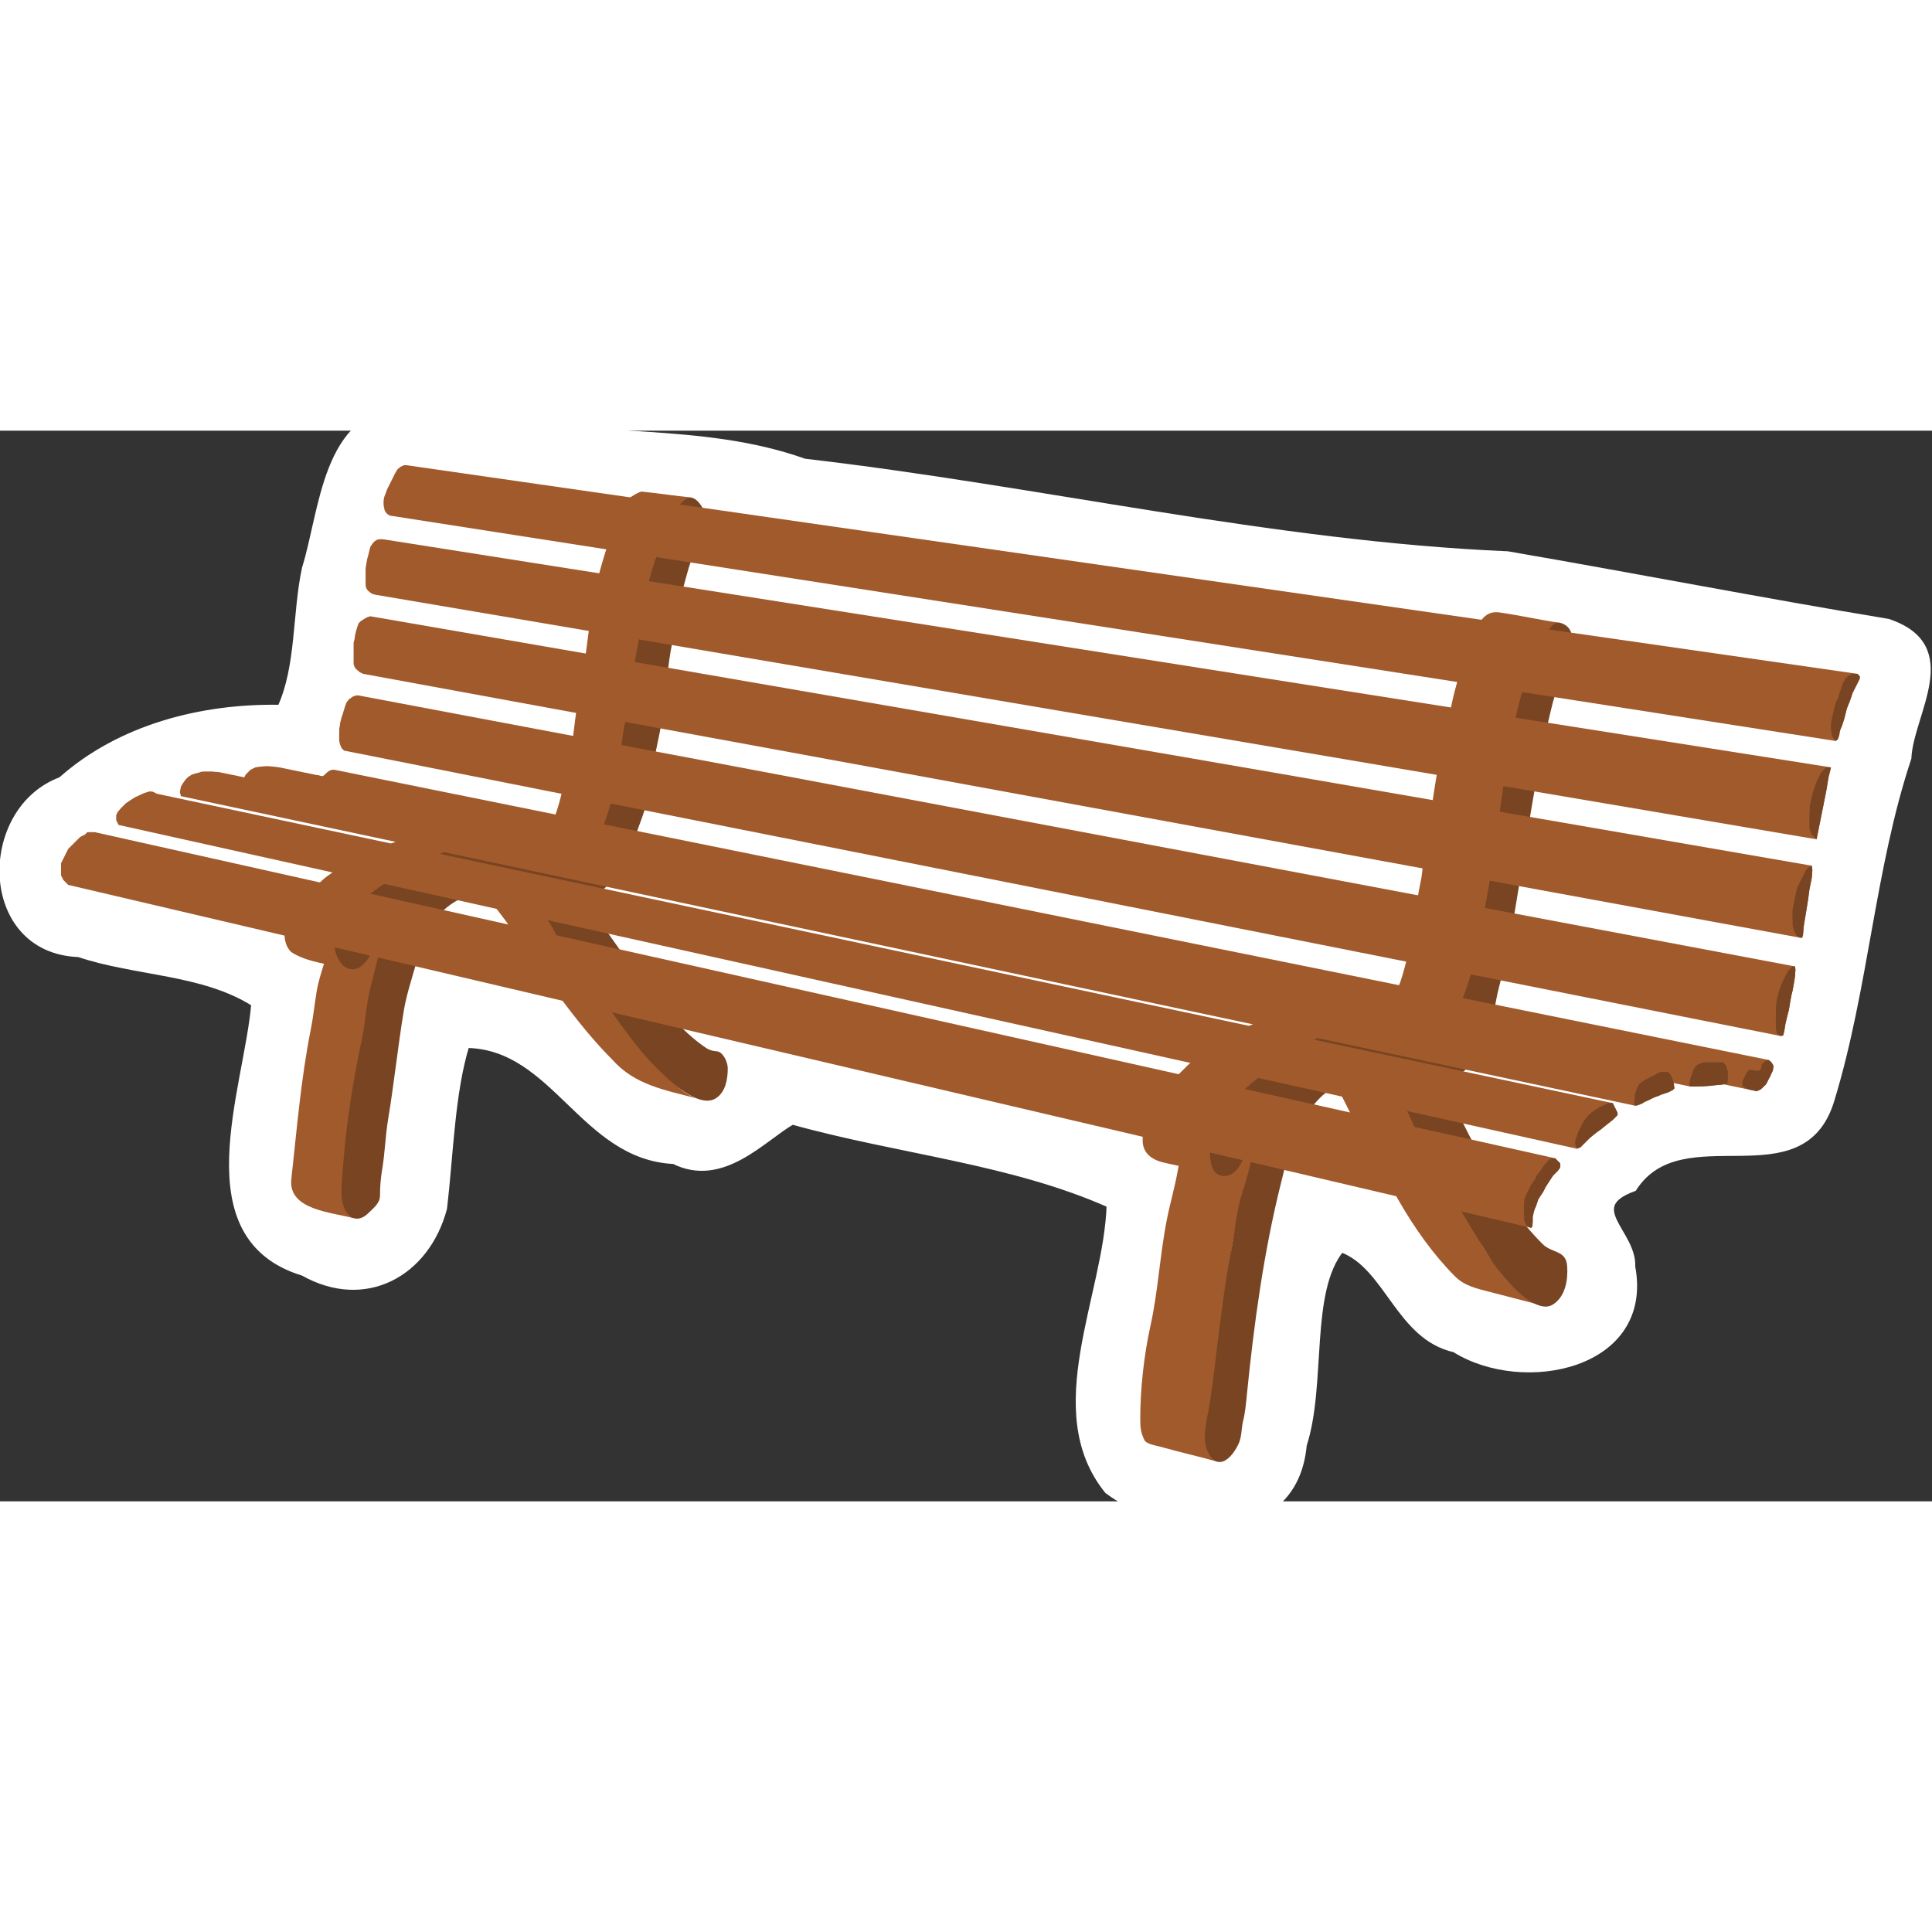 <?xml version="1.0" encoding="UTF-8" standalone="no"?>
<!-- Created with Inkscape (http://www.inkscape.org/) -->

<svg
   xmlns:dc="http://purl.org/dc/elements/1.1/"
   xmlns:cc="http://creativecommons.org/ns#"
   xmlns:rdf="http://www.w3.org/1999/02/22-rdf-syntax-ns#"
   xmlns:svg="http://www.w3.org/2000/svg"
   xmlns="http://www.w3.org/2000/svg"
   xmlns:sodipodi="http://sodipodi.sourceforge.net/DTD/sodipodi-0.dtd"
   xmlns:inkscape="http://www.inkscape.org/namespaces/inkscape"
   sodipodi:docname="bench.svg"
   inkscape:version="0.91 r13725"
   xml:space="preserve"
   id="Layer_1"
   viewBox="12.5 44.907 260.795 144.526"
   width="100"
   height="100"
   inkscape:export-xdpi="90"
   inkscape:export-ydpi="90"
   version="1.0"><rect x="12.5" y="44.907" width="260.795" height="144.526" fill="#333333" stroke="none"/><sodipodi:namedview
     pagecolor="#ff00ff"
     bordercolor="#666666"
     borderopacity="1"
     objecttolerance="10"
     gridtolerance="10"
     guidetolerance="10"
     inkscape:pageopacity="0"
     inkscape:pageshadow="2"
     inkscape:window-width="938"
     inkscape:window-height="689"
     id="namedview77"
     showgrid="false"
     inkscape:zoom="2.8284271"
     inkscape:cx="95.371787"
     inkscape:cy="16.007613"
     inkscape:window-x="248"
     inkscape:window-y="170"
     inkscape:window-maximized="0"
     inkscape:current-layer="Layer_1" /><defs
     id="defs150"><inkscape:perspective
       sodipodi:type="inkscape:persp3d"
       inkscape:vp_x="0 : 103.9075 : 1"
       inkscape:vp_y="0 : 999.99999 : 0"
       inkscape:vp_z="374.99999 : 103.9075 : 1"
       inkscape:persp3d-origin="187.5 : 69.271666 : 1"
       id="perspective81" /></defs><title
     id="title3">bench g.aoi</title><g
     id="g3659"
     transform="matrix(0.964,0,0,0.964,-164.574,3.438)"><path
       inkscape:connector-curvature="0"
       id="path3654"
       d="m 240.243,39.986 c -11.057,0.763 -11.305,14.202 -13.839,22.31 -1.367,6.333 -0.789,13.75 -3.454,19.544 -11.003,-0.205 -22.458,2.742 -30.72,10.106 -11.332,4.173 -11.243,23.854 2.481,24.348 8.005,2.689 17.464,2.4 24.597,6.953 -0.993,12.03 -9.562,32.722 6.861,37.688 8.607,4.868 17.243,0.177 19.687,-9.051 0.886,-7.611 1.081,-16.199 3.138,-22.865 12.372,0.145 16.328,15.656 29.054,16.249 6.796,3.401 12.483,-3.182 16.585,-5.522 14.85,4.149 30.705,5.519 44.447,11.654 -0.352,12.753 -9.36,28.865 -0.295,40.062 8.606,6.436 26.13,8.029 27.45,-6.413 2.768,-8.536 0.392,-21.487 5.262,-27.429 6.516,2.362 8.038,12.298 15.892,14.023 9.472,5.988 27.483,2.493 24.842,-11.547 0.256,-4.749 -6.982,-8.369 0.219,-10.997 6.781,-10.478 23.537,1.344 27.674,-12.367 4.791,-15.678 5.655,-32.481 10.773,-47.86 0.285,-6.278 7.496,-15.631 -2.842,-19.071 -17.977,-2.98 -35.421,-6.387 -53.259,-9.459 -32.907,-1.405 -65.706,-9.189 -98.481,-12.971 -14.543,-5.197 -30.096,-2.743 -44.921,-6.482 -3.689,-0.552 -7.414,-0.969 -11.15,-0.902 z"
       style="fill:#ffffff;stroke:#ffffff;stroke-width:0.87" /><g
       transform="matrix(0.878,0,0,0.878,142.568,-13.017)"
       id="g2884"><g
         id="g5"
         transform="matrix(0.765,0,0,0.765,47,34.972)"><line
           x1="138.5"
           y1="174.907"
           x2="138.5"
           y2="174.907"
           id="line7"
           style="fill:#a05a2c" /><line
           x1="95.5"
           y1="130.907"
           x2="95.5"
           y2="130.907"
           id="line9"
           style="fill:#a05a2c" /><line
           x1="95.5"
           y1="130.907"
           x2="95.5"
           y2="130.907"
           id="line11"
           style="fill:#a05a2c" /><line
           x1="95.5"
           y1="130.907"
           x2="95.5"
           y2="130.907"
           id="line13"
           style="fill:#a05a2c" /><line
           x1="95.5"
           y1="130.907"
           x2="95.5"
           y2="130.907"
           id="line15"
           style="fill:#a05a2c" /><path
           inkscape:connector-curvature="0"
           d="m 127.5,168.907 c -6.442,-6.442 -11.455,-13.773 -16.889,-21.019 -1.376,-1.834 -2.935,-3.627 -3.963,-5.686 -0.853,-1.705 -2.595,-3.791 -3.898,-5.546 -1.303,-1.755 -1.645,-2.785 -2.75,-3.75 -0.795,-0.694 -1.57,-1.023 -3,-1.5 3.313,0.663 6.627,1.325 9.94,1.987 1.968,0.395 4.569,1.885 5.477,3.013 3.679,4.567 6.857,9.262 9.917,14.361 1.54,2.567 3.916,4.638 5.583,7.139 1.613,2.419 3.571,5.571 5.607,7.607 3.75,3.75 6.258,9.552 11.476,11.393 -6.521,-1.715 -12.845,-2.764 -17.5,-7.999"
           id="path17"
           style="fill:#a05a2c" /><line
           x1="106"
           y1="133.407"
           x2="106"
           y2="133.407"
           id="line19"
           style="fill:#a05a2c" /><line
           x1="106"
           y1="133.407"
           x2="106"
           y2="133.407"
           id="line21"
           style="fill:#a05a2c" /><line
           x1="106"
           y1="133.407"
           x2="106"
           y2="133.407"
           id="line23"
           style="fill:#a05a2c" /><path
           inkscape:connector-curvature="0"
           d="m 60.5,193.907 c 1.128,-10.202 2.024,-21.12 4.068,-31.34 0.529,-2.646 0.792,-5.319 1.235,-7.979 0.456,-2.734 1.474,-5.291 2.145,-7.973 0.28,-1.121 0.323,-2.295 0.604,-3.416 0.396,-1.585 0.089,-1.877 1.625,-1.512 3.108,0.74 6.215,1.48 9.323,2.22 -1.24,4.961 -1.211,9.771 -2.055,14.834 -0.842,5.056 -2.685,10.246 -3.797,15.25 -1.163,5.233 0.336,10.517 -0.534,15.735 -0.511,3.066 1.09,7.727 0.386,12.181 -4.45,-1.271 -13.527,-1.663 -13,-8"
           id="path25"
           style="fill:#a05a2c" /><line
           x1="79"
           y1="144.407"
           x2="79"
           y2="144.407"
           id="line27"
           style="fill:#a05a2c" /><line
           x1="79"
           y1="144.407"
           x2="79"
           y2="144.407"
           id="line29"
           style="fill:#a05a2c" /><line
           x1="77"
           y1="146.907"
           x2="77"
           y2="146.907"
           id="line31"
           style="fill:#a05a2c" /><path
           inkscape:connector-curvature="0"
           d="m 60.5,146.407 c -2.115,-1.918 -1.717,-6.561 0.156,-8.656 1.979,-2.214 4.022,-4.269 6.344,-6.344 2.43,-2.173 5.67,-3.585 8.5,-5 3.396,-1.698 6.771,-3.091 10.405,-4.302 3.328,-1.109 7.438,-1.054 10.927,-1.49 3.847,-0.48 7.011,0.412 10.775,0.95 1.152,0.165 3.285,1.136 4.393,0.842 1.054,-0.279 1.609,-1.609 2.25,-2.25 1.617,-1.617 2.58,-6.981 3.25,-9.25 1.719,-5.817 1.784,-11.923 2.963,-17.815 1.206,-6.028 1.823,-12.187 2.695,-18.292 0.91,-6.373 3.054,-12.529 5.092,-18.643 0.461,-1.384 1.436,-2.778 2.25,-4 0.243,-0.365 2.609,-1.787 3.058,-1.744 3.481,0.331 6.981,0.907 10.462,1.239 -2.425,1.788 -4.787,4.559 -5.77,7.505 -0.623,1.867 -1.381,3.035 -1.723,5.084 -0.315,1.891 0.324,3.624 0.048,5.559 -1.014,7.096 -3.658,14.288 -3.658,21.513 0,1.635 -1.967,3.342 -2.287,4.946 -0.315,1.575 -0.306,3.353 -0.682,4.856 -0.429,1.713 -0.317,3.398 -0.87,5.058 -0.521,1.565 -0.884,3.265 -1.208,4.883 -0.791,3.956 -2.032,15.089 -8.036,13.296 -10.734,-3.205 -23.224,-1.46 -32.912,4.354 -5.507,3.304 -24.716,14.34 -14.422,21.202 -3.91,-0.931 -8.787,-1.359 -12,-3.501"
           id="path33"
           style="fill:#a05a2c" /><line
           x1="310"
           y1="216.907"
           x2="310"
           y2="216.907"
           id="line35"
           style="fill:#a05a2c" /><line
           x1="310"
           y1="216.907"
           x2="310"
           y2="216.907"
           id="line37"
           style="fill:#a05a2c" /><line
           x1="309.5"
           y1="216.907"
           x2="309.5"
           y2="216.907"
           id="line39"
           style="fill:#a05a2c" /><line
           x1="309.5"
           y1="216.907"
           x2="309.5"
           y2="216.907"
           id="line41"
           style="fill:#a05a2c" /><line
           x1="247"
           y1="183.407"
           x2="247"
           y2="183.407"
           id="line43"
           style="fill:#a05a2c" /><line
           x1="247"
           y1="183.407"
           x2="247"
           y2="183.407"
           id="line45"
           style="fill:#a05a2c" /><path
           inkscape:connector-curvature="0"
           d="m 322.5,220.407 c -4.032,-1.046 -8.064,-2.091 -12.096,-3.136 -2.597,-0.674 -5.271,-1.232 -7.248,-3.208 -4.501,-4.501 -8.535,-10.195 -11.725,-15.776 -3.527,-6.173 -7.109,-12.235 -10.283,-18.584 -0.71,-1.419 -1.463,-2.967 -2.148,-4.296 -0.502,-0.975 -2,-2.241 -2,-3.25 0,-0.515 -1.5,-0.985 -1.5,-1.5 0,-0.837 -2.469,-0.575 -3,-1.25 3.895,0.835 7.789,1.669 11.684,2.504 2.046,0.438 4.99,1.077 6.316,2.496 0.068,0.073 1.418,0.642 1.418,0.75 0,0.649 0.322,-0.072 0.5,0.25 0.288,0.525 0.375,1.375 0.75,1.75 1.033,1.034 1.711,2.635 2.172,4.016 1.001,3.005 2.934,6.708 4.828,9.234 1.004,1.339 1.538,2.841 2.198,4.38 0.608,1.422 1.794,2.67 2.569,4.027 1.783,3.119 2.299,6.15 4.147,9.231 3.121,5.202 7.264,10.824 13.418,12.362"
           id="path47"
           style="fill:#a05a2c" /><line
           x1="278"
           y1="174.907"
           x2="278"
           y2="174.907"
           id="line49"
           style="fill:#a05a2c" /><path
           inkscape:connector-curvature="0"
           d="m 253.418,240.407 c 1.932,-11.594 1.344,-23.31 3.65,-34.84 1.113,-5.569 3.353,-11.171 5.15,-16.565 0.154,-0.462 -0.605,-3.066 -0.762,-3.105 -1.331,-0.333 -2.662,-0.666 -3.994,-0.998 -3.321,-0.83 -6.643,-1.661 -9.963,-2.491 -0.004,3.052 -1.598,6.083 -2.1,9.095 -0.6,3.604 -1.62,7.005 -2.332,10.565 -1.48,7.399 -1.824,14.991 -3.465,22.372 -1.324,5.961 -2.104,13.127 -2.104,19.202 0,1.795 0.064,2.894 0.87,4.507 0.438,0.877 2.484,1.146 3.317,1.384 3.938,1.125 8.021,2.015 11.959,3.14 -3.9,-2.234 -0.683,-9.53 -0.226,-12.266 z"
           id="path51"
           style="fill:#a05a2c" /><path
           inkscape:connector-curvature="0"
           d="m 254.418,183.907 c 0.866,-2.599 1.995,-5.913 3.926,-7.844 2.174,-2.173 4.536,-4.19 7.008,-6.045 6.09,-4.567 12.298,-5.95 19.602,-8.038 1.459,-0.416 3.049,-1.448 4.552,-1.637 2.612,-0.326 3.927,-0.312 6.448,0.407 1.586,0.453 8.465,2.329 8.465,-0.594 0,-0.835 -0.276,-2.33 0.082,-3.25 0.701,-1.8 1.49,-3.454 1.87,-5.353 0.696,-3.48 2.634,-6.993 3.495,-10.439 1.31,-5.237 1.963,-10.676 2.855,-16.027 0.945,-5.674 0.549,-11.336 1.262,-17.043 0.695,-5.562 3.052,-11.488 4.828,-16.818 1.562,-4.686 1.664,-11.073 6.362,-13.422 -4.21,-0.601 -8.593,-1.601 -12.803,-2.202 -3.57,-0.51 -4.546,3.007 -5.87,5.554 -1.477,2.843 -2.3,6.8 -3.156,9.797 -1.038,3.634 -1.561,7.322 -2.47,10.958 -1.819,7.278 -2.611,14.918 -3.847,22.329 -0.285,1.712 -0.685,4.593 -0.771,5.642 -0.087,1.05 -0.396,2.186 -0.756,4.209 -0.359,2.024 -1.215,7.101 -1.803,10.635 -0.292,1.749 -0.656,3.395 -1.148,5.166 -0.491,1.771 -0.909,3.235 -1.679,4.773 -1.062,2.126 -1.603,4.241 -4.13,4.241 -1.643,0 -3.137,-0.925 -4.777,-1.13 -2.146,-0.268 -4.147,-0.37 -6.312,-0.37 -3.608,0 -7.438,0.909 -10.709,2.311 -6.271,2.688 -12.705,5.452 -17.598,10.346 -4.357,4.357 -9.344,8.944 -9.344,15.578 0,2.972 2.251,4.212 4.816,4.762 3.895,0.835 7.789,1.669 11.684,2.504 -3.857,-1.343 -1.021,-6.184 -0.082,-9 z"
           id="path53"
           style="fill:#a05a2c" /></g><g
         id="g55"
         transform="matrix(0.765,0,0,0.765,47,34.972)"><line
           x1="110.5"
           y1="122.407"
           x2="110.5"
           y2="122.407"
           id="line57"
           style="fill:#784421" /><path
           inkscape:connector-curvature="0"
           d="m 147,166.407 c -1.478,-0.961 -4.314,-3.204 -6.75,-6 -2.436,-2.796 -4.633,-5.96 -6.75,-8.5 -2.438,-2.927 -4.527,-6.038 -6.74,-9.136 -0.943,-1.32 -1.702,-2.777 -2.604,-4.13 -0.734,-1.101 -1.688,-2.87 -2.656,-3.734 0.451,0.056 2.644,-0.61 3.12,-0.878 0.802,-0.45 3.097,-2.64 3.576,-3.107 0.802,-0.781 1.531,-1.698 1.882,-2.749 0.568,-1.704 1.278,-3.335 1.844,-5.031 1.122,-3.366 2.52,-6.384 3.105,-9.9 0.616,-3.695 1.161,-7.43 1.973,-11.084 1.634,-7.352 1.596,-15.134 3.417,-22.418 0.862,-3.449 1.09,-6.924 2.083,-10.332 0.275,-0.944 0.932,-3.501 1.25,-4.25 0.466,-1.097 0.211,-2.127 1,-3.5 1.392,-2.422 2.89,-5.737 1.25,-8.25 -2.705,-4.145 -4.736,0.104 -6.5,2.75 -2.008,3.012 -2.484,6.701 -3.606,10.069 -1.151,3.455 -1.799,7.518 -2.315,11.134 -0.493,3.451 -1.145,6.879 -1.828,10.297 -0.699,3.493 -0.691,7.015 -1.574,10.546 -0.815,3.262 -0.794,6.678 -1.624,9.996 -0.823,3.295 -1.227,6.733 -2.302,9.958 -0.766,2.297 -1.917,5.884 -4.25,6.25 -1.557,0.245 -2.959,-0.319 -4.405,-0.802 -1.647,-0.549 -3.513,-0.5 -5.232,-0.715 -6.816,-0.853 -15.613,0.392 -21.812,3.491 -5.975,2.987 -11.813,5.788 -16.551,10.525 -1.896,1.896 -4.5,4.833 -4.5,7.734 0,2.376 1.517,5.921 4.5,5.266 1.082,-0.237 2.354,-1.708 2.87,-2.741 0.638,-1.273 1.536,-2.164 2.63,-3.259 -0.857,3.431 -1.699,6.796 -2.552,10.208 -0.898,3.592 -1.001,7.278 -1.8,10.876 -1.625,7.313 -3.26,17.835 -3.776,25.28 -0.217,3.127 -0.439,3.74 -0.372,6.87 0.076,3.509 2.599,6.667 5.656,3.609 1.021,-1.021 2.344,-1.983 2.344,-3.578 0,-1.938 0.152,-3.681 0.473,-5.6 0.571,-3.431 0.654,-6.927 1.226,-10.355 1.254,-7.524 2.018,-15.108 3.274,-22.645 0.53,-3.181 1.657,-6.624 2.527,-9.666 0.437,-1.524 0.656,-2.812 1.37,-4.241 0.292,-0.584 0.35,-1.173 0.63,-1.759 0.308,-0.644 0.795,-1.091 1.13,-1.759 2.521,-5.045 8.594,-7.741 14.12,-7.741 2.669,0 4.874,0.101 6.75,2 0.463,0.47 1.256,1.597 2,2.5 0.83,1.007 2.031,2.562 2.604,3.708 1.281,2.562 3.193,4.787 4.693,7.287 1.645,2.742 3.81,4.949 5.703,7.505 3.522,4.759 6.815,9.815 11,14 2.482,2.482 8.861,8.763 12.5,6.5 2.066,-1.285 2.5,-4.063 2.5,-6.25 0,-1.063 -0.625,-2.573 -1.5,-3.25 -0.766,-0.592 -1.523,-0.038 -3.001,-0.999 z"
           id="path59"
           style="fill:#784421" /><path
           inkscape:connector-curvature="0"
           d="m 290.5,174.407 c 0.248,0.413 2.725,5.181 3.5,7 1.437,3.372 4.75,9.184 5.438,10.354 0.688,1.17 1.039,2.361 1.875,3.615 1.223,1.835 2.341,3.675 3.436,5.589 1.793,3.139 3.805,6.197 5.669,9.304 1.982,3.305 9.233,12.048 13.083,9.639 2.642,-1.653 3.19,-5.136 3,-8 -0.229,-3.439 -3.128,-2.628 -5.156,-4.656 -9.326,-9.327 -15.088,-22.332 -20.844,-33.844 1.017,0.228 2.337,-0.919 3.24,-1.37 1.279,-0.64 1.998,-1.536 3.008,-2.546 0.326,-0.326 1.179,-2.198 1.404,-2.661 0.396,-0.811 0.969,-1.721 1.258,-2.588 0.59,-1.771 0.725,-2.865 1.434,-4.601 0.636,-1.556 0.815,-3.225 1.156,-4.734 0.451,-2.001 1.062,-3.874 1.4,-5.905 0.589,-3.529 1.498,-7.04 2.1,-10.595 2.479,-14.647 4.342,-29.37 7.948,-43.792 0.714,-2.859 2.065,-5.248 2.974,-7.974 0.82,-2.46 2.439,-7.054 -0.662,-8.604 -1.565,-0.783 -2.223,0.016 -3.26,1.37 -1.131,1.476 -1.994,2.983 -2.578,4.734 -1.182,3.546 -2.588,6.931 -3.505,10.598 -3.503,14.012 -4.342,28.793 -7.167,42.918 -0.709,3.544 -1.627,7.012 -2.223,10.584 -0.586,3.521 -1.768,6.382 -3.027,9.666 -0.4,1.044 -0.767,2.094 -1.5,3 -1.047,1.294 -1.451,0.849 -3,0.5 -1.824,-0.41 -3.588,-0.668 -5.393,-1.184 -1.803,-0.515 -3.415,0.184 -5.258,0.184 -7.541,0 -14.375,3.615 -20.711,7.417 -2.703,1.621 -5.238,4.117 -7.639,6.083 -2.402,1.968 -4.49,4.481 -5.871,7.241 -0.906,1.812 -2.629,3.707 -2.629,5.993 0,2.057 0.061,5.039 2,5.766 1.888,0.707 3.586,-0.673 4.371,-2.241 0.859,-1.719 2.049,-3.138 3.129,-4.759 -0.727,3.632 -1.632,7.396 -2.802,10.905 -1.171,3.513 -1.384,7.525 -2.111,11.159 -1.45,7.253 -2.3,14.642 -3.216,21.973 -0.462,3.688 -0.859,7.392 -1.471,11.058 -0.491,2.951 -1.674,6.859 -0.271,9.664 2.033,4.065 4.919,1.365 6.371,-1.759 0.688,-1.481 0.553,-3.211 0.948,-4.792 0.437,-1.746 0.589,-3.582 0.768,-5.368 1.478,-14.769 3.511,-29.743 7.108,-44.136 1.492,-5.967 2.527,-11.512 6.676,-16.204 1.311,-1.483 2.652,-3.128 5.26,-4 2.606,-0.872 3.732,-1.257 4.506,-1.422 0.774,-0.165 1.291,-0.204 1.994,-0.208 0.702,-0.003 1.109,0.035 1.99,0.13 0.881,0.095 3.002,1.086 3.25,1.499 z"
           id="path61"
           style="fill:#784421" /></g><g
         id="g63"
         transform="matrix(0.765,0,0,0.765,47,34.972)"><line
           x1="86"
           y1="45.907"
           x2="86"
           y2="45.907"
           id="line65"
           style="fill:#a05a2c" /><line
           x1="86"
           y1="45.907"
           x2="86"
           y2="45.907"
           id="line67"
           style="fill:#a05a2c" /><line
           x1="86"
           y1="45.907"
           x2="86"
           y2="45.907"
           id="line69"
           style="fill:#a05a2c" /><line
           x1="86"
           y1="45.907"
           x2="86"
           y2="45.907"
           id="line71"
           style="fill:#a05a2c" /><line
           x1="86"
           y1="45.907"
           x2="86"
           y2="45.907"
           id="line73"
           style="fill:#a05a2c" /><polygon
           points="84.5,44.907 387,88.407 387.5,88.907 387.5,89.407 387,90.407 386,92.407 385.5,93.907 384.803,95.65 384.303,97.65 383.815,99.188 383.5,99.907 383.295,100.559 383.267,100.97 383.13,101.463 382.938,102.012 382.5,102.407 81,55.407 80.392,54.979 80,54.407 79.834,53.694 79.742,53.131 79.75,52.288 79.868,51.595 80.307,50.451 80.5,49.907 81,48.907 81.294,48.326 81.794,47.326 82.132,46.634 82.621,45.803 83.263,45.248 84,44.907 84.5,44.907 "
           id="polygon75"
           style="fill:#a05a2c" /><polygon
           points="71.5,95.907 71.354,96.363 71.249,96.779 71.249,96.779 71.083,97.175 70.937,97.674 70.792,98.236 70.688,98.694 70.625,99.214 70.5,99.907 70.5,100.407 70.5,101.407 70.5,102.407 70.667,103.105 71,103.907 71.5,104.407 371,163.907 371.53,163.795 371.753,162.947 372,161.407 372.342,159.94 372.729,158.457 373,156.791 373.257,155.389 373.5,154.407 373.684,153.397 373.866,152.382 374,151.407 374.09,150.086 374,149.407 74.5,92.907 74,92.907 73.33,93.159 72.498,93.741 72,94.407 71.707,95.219 "
           id="polygon77"
           style="fill:#a05a2c" /><line
           x1="75.5"
           y1="87.407"
           x2="75.5"
           y2="87.407"
           id="line79"
           style="fill:#a05a2c" /><line
           x1="75.5"
           y1="87.907"
           x2="75.5"
           y2="87.907"
           id="line81"
           style="fill:#a05a2c" /><line
           x1="75.5"
           y1="87.907"
           x2="75.5"
           y2="87.907"
           id="line83"
           style="fill:#a05a2c" /><polygon
           points="76.443,76.557 75.797,76.896 75,77.407 74.555,77.853 74.278,78.593 73.987,79.579 73.809,80.37 73.68,81.243 73.5,81.907 73.5,82.907 73.5,83.907 73.5,84.407 73.5,85.407 73.5,86.407 73.697,86.963 74,87.407 74.827,88.094 75.5,88.407 375,143.407 375.5,143.407 375.672,142.819 375.727,142.113 375.821,141.025 376,139.907 376.412,137.445 376.741,135.389 377,133.407 377.5,130.907 377.619,129.302 377.5,128.407 77,76.407 77,76.407 "
           id="polygon85"
           style="fill:#a05a2c" /><polygon
           points="379,120.407 378.5,122.907 78,71.907 77.264,71.684 76.487,71.066 76.125,70.532 76,69.907 76,68.907 76,67.907 76,66.907 76,66.407 76.188,65.268 76.347,64.391 76.5,63.907 76.746,62.876 77,61.907 77.444,61.242 77.882,60.764 78.5,60.407 79.277,60.325 80,60.407 80,60.407 381.5,107.907 381,109.907 380.5,112.907 380,115.407 379.5,117.907 "
           id="polygon87"
           style="fill:#a05a2c" /><line
           x1="366.5"
           y1="170.407"
           x2="366.5"
           y2="170.407"
           id="line89"
           style="fill:#a05a2c" /><polygon
           points="368.994,169.297 368.5,168.907 69.5,108.407 69,108.407 68.291,108.684 67.784,109.125 67.5,109.407 67.123,109.709 67.123,109.709 66.869,109.841 66.5,109.741 66.226,109.588 65.349,109.643 64.777,109.797 64.377,110.006 63.73,110.523 63.014,111.24 62.855,112.093 63.19,112.496 63.682,112.67 64.107,112.758 64.446,112.903 64.967,113.002 65.394,113.102 65.724,113.223 66.5,113.407 366,175.407 366.23,175.334 366.746,175.099 367,174.907 367.311,174.629 367.5,174.407 367.817,174.135 368,173.907 368.251,173.441 368.5,172.907 368.768,172.443 369,171.907 369.367,171.15 369.5,170.407 369.438,169.939 "
           id="polygon91"
           style="fill:#a05a2c" /><line
           x1="352"
           y1="173.907"
           x2="352"
           y2="173.907"
           id="line93"
           style="fill:#a05a2c" /><line
           x1="352"
           y1="173.907"
           x2="352"
           y2="173.907"
           id="line95"
           style="fill:#a05a2c" /><polygon
           points="358.803,174.041 359.895,173.83 360,172.907 360,171.407 359.725,170.414 359.5,169.907 359,169.407 58,107.907 57.472,107.833 56.928,107.764 55.893,107.68 55.379,107.651 54.893,107.68 53.928,107.764 53.472,107.833 53,107.907 52,108.407 51.5,108.907 51,109.407 50.5,110.407 50.5,111.407 50.5,111.407 352,174.407 353.151,174.441 354.807,174.394 356.276,174.3 357.688,174.14 "
           id="polygon97"
           style="fill:#a05a2c" /><line
           x1="343.408"
           y1="172.715"
           x2="343.408"
           y2="172.715"
           id="line99"
           style="fill:#a05a2c" /><line
           x1="344"
           y1="172.407"
           x2="344"
           y2="172.407"
           id="line101"
           style="fill:#a05a2c" /><line
           x1="345"
           y1="171.907"
           x2="345"
           y2="171.907"
           id="line103"
           style="fill:#a05a2c" /><line
           x1="345.26"
           y1="171.699"
           x2="345.26"
           y2="171.699"
           id="line105"
           style="fill:#a05a2c" /><polygon
           points="37.276,113.049 37.5,113.907 37.5,113.907 340.5,178.407 341,178.407 342.059,178.013 342.691,177.625 343.332,177.355 344.053,176.99 344.699,176.686 345.5,176.407 346.11,176.133 346.651,175.957 347.59,175.639 348.484,175.193 348.86,174.828 348.723,173.832 348.5,172.907 348,171.907 347.5,171.407 45.5,108.907 44.494,108.826 43.931,108.77 43.431,108.77 42.931,108.77 42.431,108.77 41.846,108.797 41.273,108.983 40.658,109.152 40.17,109.276 39.761,109.43 39,109.907 38.5,110.407 37.884,111.258 37.5,111.907 "
           id="polygon107"
           style="fill:#a05a2c" /><polygon
           points="329.781,186.605 330.281,186.105 331.281,185.105 332.701,183.96 333.5,183.407 334.629,182.479 336,181.407 337,180.407 337,179.907 336.5,178.907 336,177.907 32.5,113.407 31.626,112.97 31,112.907 30.046,113.194 29.5,113.407 28.824,113.729 28.038,114.079 27.5,114.407 26.845,114.823 26,115.407 25.5,115.907 25,116.407 24.289,117.238 24,117.907 24,118.907 24.5,119.907 24.5,119.907 328.5,187.407 329.281,187.105 "
           id="polygon109"
           style="fill:#a05a2c" /><line
           x1="14"
           y1="132.407"
           x2="14"
           y2="132.407"
           id="line111"
           style="fill:#a05a2c" /><line
           x1="13.5"
           y1="131.907"
           x2="13.5"
           y2="131.907"
           id="line113"
           style="fill:#a05a2c" /><line
           x1="13.5"
           y1="131.907"
           x2="13.5"
           y2="131.907"
           id="line115"
           style="fill:#a05a2c" /><line
           x1="20.5"
           y1="122.407"
           x2="20.5"
           y2="122.407"
           id="line117"
           style="fill:#a05a2c" /><line
           x1="20.5"
           y1="122.407"
           x2="20.5"
           y2="122.407"
           id="line119"
           style="fill:#a05a2c" /><line
           x1="20.5"
           y1="122.407"
           x2="20.5"
           y2="122.407"
           id="line121"
           style="fill:#a05a2c" /><line
           x1="20.5"
           y1="122.407"
           x2="20.5"
           y2="122.407"
           id="line123"
           style="fill:#a05a2c" /><polygon
           points="13,131.407 13.5,131.907 14,132.407 14,132.407 319,203.907 319.257,203.586 319.316,202.588 319.316,201.588 319.557,200.56 319.727,199.978 320,199.407 320.5,197.907 321.5,196.407 322,195.407 322.747,194.243 323.57,192.998 324.57,191.998 325,191.407 325.085,190.895 325,190.407 324,189.407 19.5,121.407 19,121.407 18,121.407 17.5,121.907 16.5,122.407 16,122.907 15.5,123.407 14.5,124.407 14,124.907 13.5,125.907 13,126.907 12.5,127.907 12.5,128.407 12.5,129.407 12.5,130.407 "
           id="polygon125"
           style="fill:#a05a2c" /></g><g
         id="g127"
         transform="matrix(0.765,0,0,0.765,47,34.972)"><polygon
           points="382.172,101.987 382.5,102.407 382.938,102.012 383.13,101.463 383.267,100.97 383.295,100.559 383.5,99.907 383.815,99.188 384.303,97.65 384.803,95.65 385.5,93.907 386,92.407 387,90.407 387.5,89.407 387.5,88.907 387,88.407 386.5,88.407 386,88.407 385,88.907 384.5,89.407 384,90.407 383.612,91.568 383.27,92.356 383,93.407 382.5,94.407 382.207,95.44 382,96.407 381.693,97.737 381.5,98.907 381.5,99.907 381.624,100.753 381.761,101.404 382.172,101.987 "
           id="polygon129"
           style="fill:#784421" /><polygon
           points="370.855,153.957 370.67,154.496 370.67,154.496 370.547,155.05 370.393,155.589 370.254,156.112 370.177,156.574 370.039,157.684 370.039,158.184 370,158.907 370,160.407 370,161.407 370,162.407 370.27,163.473 371,163.907 371.53,163.795 371.753,162.947 372,161.407 372.342,159.94 372.729,158.457 373,156.791 373.257,155.389 373.5,154.407 373.684,153.397 373.866,152.382 374,151.407 374.09,150.086 374,149.407 373.452,149.455 373,149.907 372.5,150.407 372,151.407 371.5,152.407 371.225,153.018 371.071,153.479 "
           id="polygon131"
           style="fill:#784421" /><polygon
           points="375.821,141.025 376,139.907 376.412,137.445 376.741,135.389 377,133.407 377.5,130.907 377.619,129.302 377.5,128.407 376.895,128.689 376.346,129.238 376,129.907 375.5,130.907 375,131.907 374.5,132.907 374.221,133.928 374.016,134.961 373.844,135.887 373.639,136.841 373.467,137.807 373.467,138.801 373.5,139.907 373.5,140.907 373.844,142.021 374.344,143.021 375,143.407 375,143.407 375.5,143.407 375.672,142.819 375.727,142.113 "
           id="polygon133"
           style="fill:#784421" /><polygon
           points="381,107.907 380.5,107.907 380,108.407 379.5,108.907 379,109.907 378.5,110.907 378.197,111.825 377.785,112.956 377.536,113.964 377.305,114.979 377.076,115.975 377.066,116.897 377,117.907 377,118.907 377,120.407 377.168,121.25 377.5,121.907 378,122.407 378.5,122.907 378.5,122.907 379,120.407 379.5,117.907 380,115.407 380.5,112.907 381,109.907 381.5,107.907 "
           id="polygon135"
           style="fill:#784421" /><line
           x1="366.5"
           y1="170.407"
           x2="366.5"
           y2="170.407"
           id="line137"
           style="fill:#784421" /><polygon
           points="369.367,171.15 369.5,170.407 369.438,169.939 369.438,169.939 368.994,169.297 368.5,168.907 367.883,169.025 367.5,169.407 367,169.907 367,170.407 366.733,171.09 366.004,171.175 365.471,171.074 364.5,170.907 364,171.407 363.5,172.407 363,173.407 363.076,174.256 363.33,174.594 363.686,174.729 364,174.907 364.428,175.082 364.85,175.169 365.37,175.277 366,175.407 366.23,175.334 366.746,175.099 367,174.907 367.311,174.629 367.5,174.407 367.817,174.135 368,173.907 368.251,173.441 368.5,172.907 368.768,172.443 369,171.907 "
           id="polygon139"
           style="fill:#784421" /><polygon
           points="357.5,169.407 357,169.407 356.5,169.407 356,169.407 355.5,169.407 355,169.407 354.141,169.703 353.411,170.041 352.871,170.854 352.5,171.907 352.16,172.885 352,173.907 352,174.407 353.151,174.441 354.807,174.394 356.276,174.3 357.688,174.14 358.803,174.041 359.895,173.83 359.895,173.83 360,172.907 360,171.407 359.725,170.414 359.5,169.907 359,169.407 358.5,169.407 "
           id="polygon141"
           style="fill:#784421" /><polygon
           points="340.5,178.407 341,178.407 342.059,178.013 342.691,177.625 343.332,177.355 344.053,176.99 344.699,176.686 345.5,176.407 346.11,176.133 346.651,175.957 347.59,175.639 348.484,175.193 348.86,174.828 348.723,173.832 348.5,172.907 348,171.907 347.5,171.407 347,171.365 346.5,171.351 346,171.407 345.676,171.547 345.26,171.699 345,171.907 344.44,172.174 344,172.407 343.408,172.715 343,172.907 342.393,173.273 341.5,173.907 341,174.907 340.683,175.932 340.5,177.407 340.5,178.407 "
           id="polygon143"
           style="fill:#784421" /><polygon
           points="334,178.407 333.59,178.59 333,178.907 332.253,179.385 331.5,179.907 331,180.407 330.5,180.907 329.909,181.77 329.409,182.77 328.817,183.903 328.174,185.748 328.174,186.51 328.5,187.407 329.281,187.105 330.281,186.105 331.281,185.105 332.701,183.96 333.5,183.407 334.629,182.479 336,181.407 337,180.407 337,180.407 337,179.907 336.5,178.907 336,177.907 335.465,177.864 335,177.907 "
           id="polygon145"
           style="fill:#784421" /><polygon
           points="325,191.407 325.085,190.895 325.085,190.895 325,190.407 324,189.407 323.5,189.407 323.01,189.559 322.5,189.907 321.606,190.963 321,191.907 320.243,192.84 319.743,193.84 319,194.907 318.5,195.907 318,196.907 317.576,198.021 317.5,199.407 317.5,200.407 317.5,201.407 317.561,202.387 318,203.407 318.389,203.674 319,203.907 319.257,203.586 319.316,202.588 319.316,201.588 319.557,200.56 319.727,199.978 320,199.407 320.5,197.907 321.5,196.407 322,195.407 322.747,194.243 323.57,192.998 324.57,191.998 "
           id="polygon147"
           style="fill:#784421" /></g></g></g></svg>